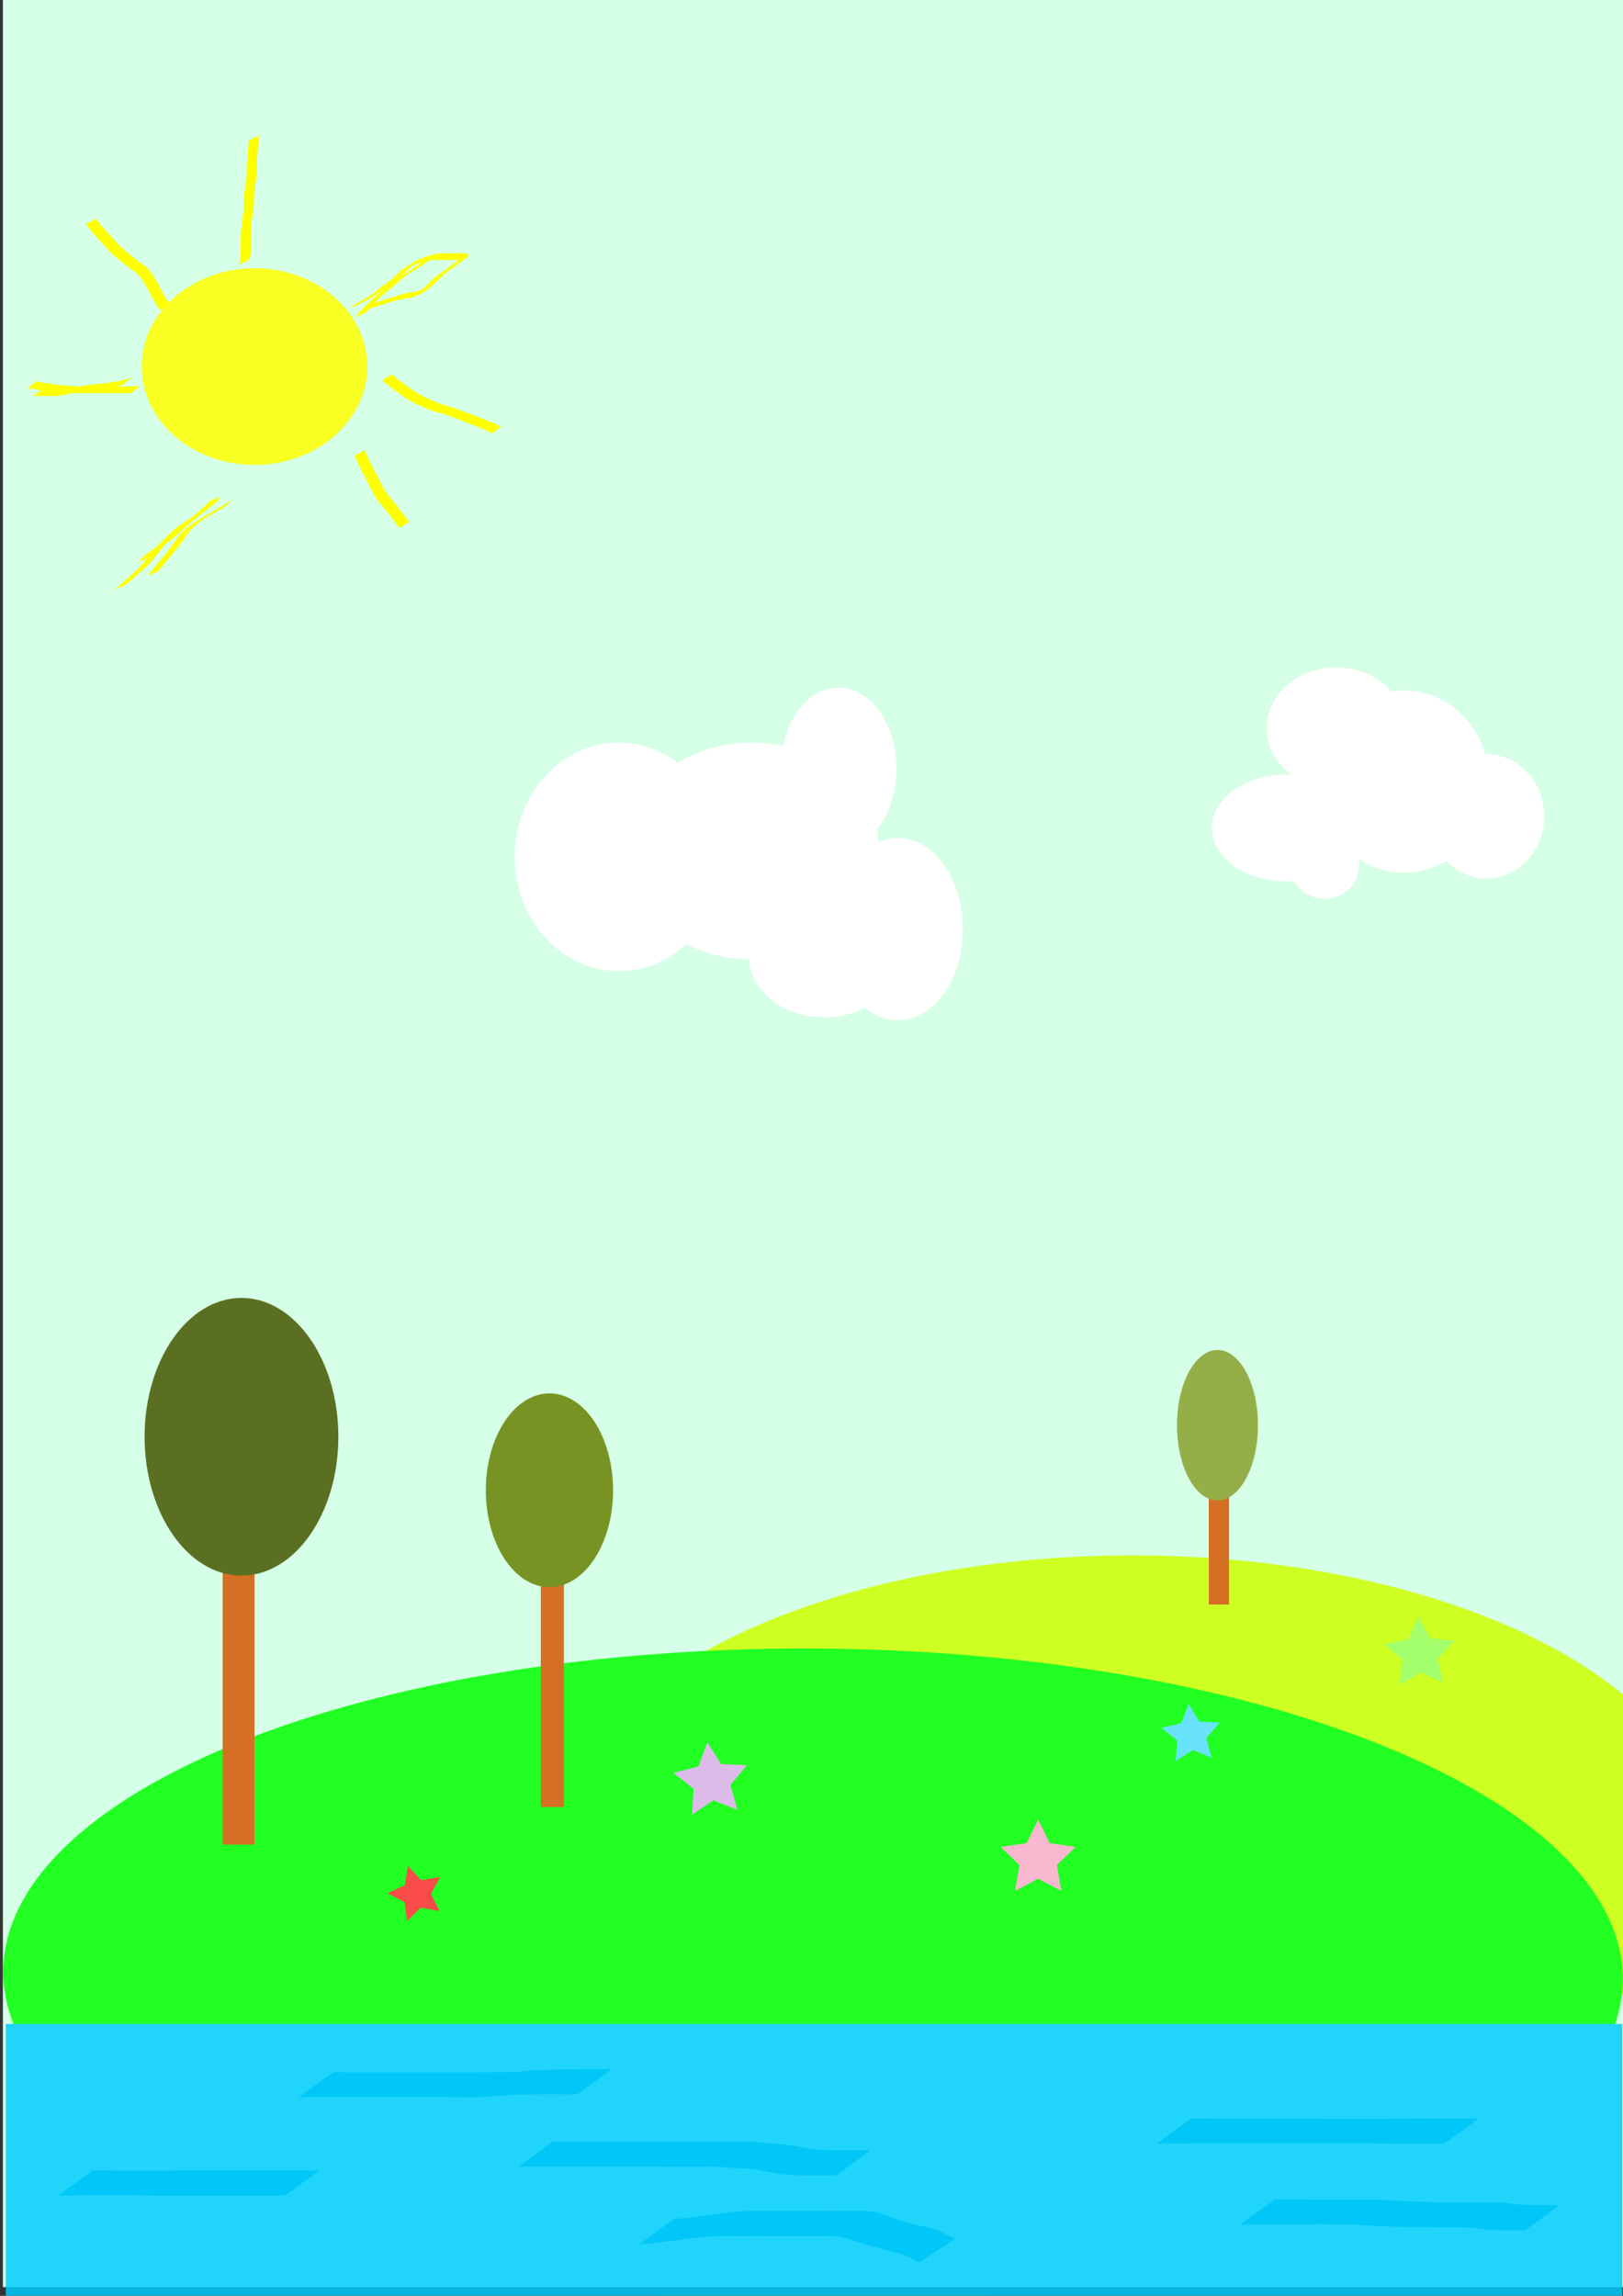 <?xml version="1.0" encoding="UTF-8" standalone="no"?>
<!-- Created with Inkscape (http://www.inkscape.org/) -->

<svg
   xmlns:dc="http://purl.org/dc/elements/1.1/"
   xmlns:cc="http://creativecommons.org/ns#"
   xmlns:rdf="http://www.w3.org/1999/02/22-rdf-syntax-ns#"
   xmlns:svg="http://www.w3.org/2000/svg"
   xmlns="http://www.w3.org/2000/svg"
   xmlns:sodipodi="http://sodipodi.sourceforge.net/DTD/sodipodi-0.dtd"
   xmlns:inkscape="http://www.inkscape.org/namespaces/inkscape"
   width="210mm"
   height="297mm"
   viewBox="0 0 210 297"
   version="1.1"
   id="svg8"
   enable-background="new"
   inkscape:version="0.92.4 (5da689c313, 2019-01-14)"
   sodipodi:docname="WebBackground.svg">
  <rect x="0" y="0" width="210" height="297" fill="#333333" stroke="none"/>
  <defs
     id="defs2" />
  <sodipodi:namedview
     id="base"
     pagecolor="#ffffff"
     bordercolor="#666666"
     borderopacity="1.0"
     inkscape:pageopacity="0.0"
     inkscape:pageshadow="2"
     inkscape:zoom="0.70710678"
     inkscape:cx="140.49181"
     inkscape:cy="561.25984"
     inkscape:document-units="mm"
     inkscape:current-layer="layer2"
     showgrid="false"
     inkscape:window-width="1920"
     inkscape:window-height="1006"
     inkscape:window-x="-10"
     inkscape:window-y="-10"
     inkscape:window-maximized="1" />
  <g
     inkscape:groupmode="layer"
     id="layer2"
     inkscape:label="Layer 2"
     style="display:inline;opacity:1">
    <rect
       style="fill:#d5ffe6;stroke-width:0.303"
       id="rect3768"
       width="210.288"
       height="295.974"
       x="0.374"
       y="-0.097" />
    <path
       style="fill:#00aad4;stroke-width:0.265"
       id="path3786"
       d="m 43.141,268.059 c 2.4,0.047 4.802,0.045 7.202,0.042 2.846,0.005 5.692,0.008 8.537,0 1.884,-0.008 3.768,-0.019 5.652,-0.033 1.125,0.022 2.236,-0.01 3.353,-0.131 1.589,-0.14 3.184,-0.188 4.778,-0.214 1.407,-0.024 2.815,-0.031 4.223,-0.036 0.776,-0.029 1.558,0.06 2.325,-0.075 0,0 -4.451,3.308 -4.451,3.308 v 0 c -0.779,0.035 -1.558,0.008 -2.337,0.011 -1.393,-0.004 -2.787,-0.007 -4.18,0.018 -1.597,0.041 -3.195,0.096 -4.785,0.273 -1.125,0.105 -2.251,0.103 -3.38,0.082 -1.854,-0.014 -3.707,-0.025 -5.561,-0.033 -2.845,-0.009 -5.69,-0.006 -8.534,0 -2.439,-0.003 -4.879,-0.004 -7.318,0.042 0,0 4.476,-3.252 4.476,-3.252 z"
       inkscape:connector-curvature="0" />
    <path
       style="fill:#00aad4;stroke-width:0.265"
       id="path3788"
       d="m 71.537,277.037 c 1.862,0.032 3.724,0.032 5.587,0.026 1.812,0 3.625,-0.003 5.437,-0.009 1.48,0 2.959,-0.005 4.439,-0.007 1.147,-0.004 2.293,-0.005 3.44,-0.007 0.883,-0.003 1.766,-0.005 2.649,-0.006 0.945,0.005 1.889,0.003 2.834,0.006 1.267,-0.043 2.521,0.157 3.781,0.253 1.595,-0.013 3.144,0.354 4.708,0.614 0.991,0.173 1.994,0.228 2.998,0.253 1.203,0.021 2.406,0.012 3.609,0.011 0.55,-0.003 1.099,-0.005 1.649,-0.007 0,0 -4.473,3.251 -4.473,3.251 v 0 c -0.545,0 -1.09,-0.003 -1.635,-0.003 -1.212,0.003 -2.424,0.005 -3.635,-0.013 -1.013,-0.035 -2.021,-0.143 -3.017,-0.337 -1.547,-0.283 -3.09,-0.576 -4.67,-0.575 -1.262,-0.094 -2.52,-0.26 -3.788,-0.197 -0.95,0.003 -1.899,0 -2.849,0.006 -0.877,0 -1.754,-0.004 -2.631,-0.006 -1.14,-0.003 -2.281,-0.003 -3.421,-0.007 -1.473,-0.003 -2.946,-0.008 -4.419,-0.007 -1.804,-0.006 -3.608,-0.008 -5.412,-0.009 -1.886,-0.006 -3.773,-0.005 -5.659,0.026 0,0 4.481,-3.256 4.481,-3.256 z"
       inkscape:connector-curvature="0" />
    <path
       style="fill:#00aad4;stroke-width:0.265"
       id="path3792"
       d="m 154.147,274.04 c 2.097,0.047 4.196,0.042 6.293,0.044 2.477,-0.015 4.953,-2.1e-4 7.43,0.008 3.349,0.013 6.697,0.017 10.046,0.014 2.375,0 4.75,-0.024 7.125,-0.048 1.103,-0.007 2.206,-0.009 3.308,-0.012 0.862,-0.005 1.725,0 2.587,0 0.144,-1.6e-4 0.288,0 0.432,0 0,0 -4.484,3.258 -4.484,3.258 v 0 c -0.144,-1.6e-4 -0.287,0 -0.431,0 -0.861,0 -1.722,0.004 -2.583,0 -1.092,-0.004 -2.183,-0.005 -3.275,-0.012 -2.331,-0.024 -4.661,-0.049 -6.992,-0.048 -3.362,-0.003 -6.723,0 -10.085,0.014 -2.484,0.008 -4.967,0.022 -7.451,0.008 -2.138,0.003 -4.276,-0.003 -6.414,0.044 0,0 4.493,-3.265 4.493,-3.265 z"
       inkscape:connector-curvature="0" />
    <path
       style="fill:#00aad4;stroke-width:0.265"
       id="path3794"
       d="m 87.148,287.063 c 1.31,-0.072 2.602,-0.256 3.899,-0.448 1.181,-0.094 2.344,-0.318 3.52,-0.462 0.951,-0.114 1.911,-0.125 2.867,-0.137 0.816,-0.006 1.631,-0.006 2.447,-0.003 0.947,0.008 1.893,0.004 2.84,0.003 0.964,-0.004 1.928,0.004 2.892,0.008 1.468,0.005 2.936,0.011 4.404,0.007 1.101,-0.018 2.188,-0.054 3.276,0.123 1.129,0.354 2.225,0.809 3.362,1.147 1.461,0.483 2.987,0.705 4.459,1.147 0.854,0.323 1.634,0.805 2.462,1.186 0,0 -4.612,3.048 -4.612,3.048 v 0 c -0.792,-0.388 -1.556,-0.845 -2.396,-1.124 -1.473,-0.42 -2.984,-0.693 -4.444,-1.163 -1.121,-0.345 -2.216,-0.794 -3.361,-1.047 -1.057,-0.134 -2.124,-0.066 -3.187,-0.09 -1.475,-0.004 -2.949,0.003 -4.424,0.007 -0.971,0.004 -1.943,0.012 -2.914,0.008 -0.947,-0.003 -1.894,-0.007 -2.841,-0.003 -0.813,0.003 -1.626,-0.004 -2.439,0.007 -0.941,0.017 -1.884,0.052 -2.818,0.177 -1.168,0.155 -2.332,0.342 -3.504,0.462 -1.31,0.184 -2.625,0.309 -3.939,0.465 0,0 4.452,-3.32 4.452,-3.32 z"
       inkscape:connector-curvature="0" />
    <path
       style="fill:#00aad4;stroke-width:0.265"
       id="path3796"
       d="m 164.998,284.517 c 2.029,0.041 4.06,0.039 6.089,0.047 2.684,0.029 5.37,-0.056 8.053,0.049 2.018,0.115 4.038,0.211 6.058,0.266 1.646,0.035 3.292,0.037 4.938,0.037 1.469,0.04 2.946,-0.084 4.411,0.049 0.87,0.121 1.74,0.228 2.618,0.275 0.912,0.036 1.825,0.035 2.737,0.034 0.634,0.003 1.269,-3e-5 1.903,-0.003 0,0 -4.48,3.256 -4.48,3.256 v 0 c -0.634,0 -1.269,-0.003 -1.903,-1.1e-4 -0.923,-0.005 -1.848,-0.003 -2.77,-0.055 -0.867,-0.071 -1.725,-0.205 -2.59,-0.299 -1.451,-0.08 -2.907,-0.011 -4.36,-0.037 -1.648,-0.004 -3.297,-0.003 -4.945,-0.052 -2.003,-0.069 -4.002,-0.211 -6.003,-0.309 -2.677,-0.085 -5.355,-0.024 -8.033,-0.04 -2.073,0.008 -4.146,0.006 -6.218,0.047 0,0 4.493,-3.265 4.493,-3.265 z"
       inkscape:connector-curvature="0" />
    <path
       style="fill:#00aad4;stroke-width:0.265"
       id="path3798"
       d="m 12.001,280.777 c 2.008,0.04 4.016,0.038 6.024,0.036 2.067,0.007 4.134,-0.007 6.201,-0.016 1.266,0 2.531,-0.02 3.797,-0.011 1.313,0.005 2.626,0.006 3.939,0 0.957,-0.007 1.914,-0.007 2.87,-0.007 0.963,-0.003 1.926,0.004 2.888,0.003 1.028,0 2.056,0 3.084,0.003 0.18,-1.3e-4 0.359,-2.6e-4 0.539,0 0,0 -4.469,3.247 -4.469,3.247 v 0 c -0.179,-1.3e-4 -0.358,-2.7e-4 -0.538,0 -1.03,0.003 -2.059,0.003 -3.089,0.003 -0.965,0 -1.93,0.005 -2.895,0.003 -0.95,1.6e-4 -1.9,-1.3e-4 -2.85,-0.007 -1.314,-0.006 -2.627,-0.004 -3.941,0 -1.255,0.009 -2.511,-0.012 -3.766,-0.011 -2.052,-0.009 -4.104,-0.023 -6.156,-0.016 -2.042,0 -4.083,-0.003 -6.125,0.036 0,0 4.487,-3.26 4.487,-3.26 z"
       inkscape:connector-curvature="0" />
    <ellipse
       style="fill:#ffffff;stroke-width:0.265"
       id="path3800"
       cx="97.286"
       cy="110.098"
       rx="16.464"
       ry="14.032" />
    <ellipse
       style="fill:#ffffff;stroke-width:0.265"
       id="path3802"
       cx="106.641"
       cy="123.756"
       rx="9.729"
       ry="7.858" />
    <ellipse
       style="fill:#ffffff;stroke-width:0.265"
       id="path3804"
       cx="108.511"
       cy="99.434"
       rx="7.484"
       ry="10.477" />
    <ellipse
       style="fill:#ffffff;stroke-width:0.265"
       id="path3806"
       cx="80.074"
       cy="110.847"
       rx="13.47"
       ry="14.78" />
    <ellipse
       style="fill:#ffffff;stroke-width:0.265"
       id="path3808"
       cx="116.182"
       cy="120.201"
       rx="8.419"
       ry="11.787" />
    <ellipse
       style="fill:#ffffff;stroke-width:0.265"
       id="path3810"
       cx="181.663"
       cy="101.118"
       rx="11.038"
       ry="11.787" />
    <circle
       style="fill:#ffffff;stroke-width:0.265"
       id="path3812"
       cx="171.373"
       cy="111.782"
       r="4.49" />
    <ellipse
       style="fill:#ffffff;stroke-width:0.265"
       id="path3814"
       cx="172.87"
       cy="94.196"
       rx="8.98"
       ry="7.858" />
    <ellipse
       style="fill:#ffffff;stroke-width:0.265"
       id="path3816"
       cx="192.327"
       cy="105.608"
       rx="7.484"
       ry="8.045" />
    <ellipse
       style="fill:#ffffff;stroke-width:0.265"
       id="path3818"
       cx="166.509"
       cy="107.105"
       rx="9.729"
       ry="6.922" />
    <path
       style="fill:#ffff00;stroke-width:0.265"
       id="path3847"
       d="m 28.482,64.582 c -0.832,0.59 -1.569,1.303 -2.406,1.885 -0.661,0.428 -1.316,0.862 -1.965,1.308 -0.526,0.457 -1.034,0.939 -1.522,1.437 -0.453,0.41 -0.851,0.873 -1.286,1.301 -0.592,0.618 -1.065,1.336 -1.609,1.996 -0.616,0.744 -1.383,1.343 -2.102,1.982 -0.453,0.41 -0.917,0.808 -1.387,1.197 0,0 -1.372,0.552 -1.372,0.552 v 0 c 0.477,-0.382 0.937,-0.786 1.393,-1.193 0.715,-0.64 1.483,-1.232 2.11,-1.962 0.549,-0.658 1.027,-1.372 1.598,-2.01 0.447,-0.414 0.822,-0.898 1.286,-1.293 0.477,-0.516 1.013,-0.973 1.513,-1.466 0.647,-0.451 1.303,-0.884 1.966,-1.311 0.852,-0.556 1.571,-1.29 2.408,-1.87 0,0 1.374,-0.554 1.374,-0.554 z"
       inkscape:connector-curvature="0" />
    <path
       style="fill:#ffff00;stroke-width:0.265"
       id="path3849"
       d="m 28.521,64.241 c -0.852,0.918 -1.817,1.716 -2.786,2.505 -0.588,0.452 -1.174,0.91 -1.712,1.421 -0.55,0.476 -1.096,0.956 -1.627,1.453 -0.601,0.487 -1.236,0.945 -1.887,1.365 -0.48,0.3 -0.859,0.732 -1.242,1.142 0,0 -1.367,0.574 -1.367,0.574 v 0 c 0.375,-0.423 0.766,-0.854 1.227,-1.182 0.668,-0.387 1.276,-0.888 1.902,-1.338 0.527,-0.498 1.06,-0.988 1.622,-1.447 0.519,-0.537 1.13,-0.981 1.718,-1.439 0.961,-0.789 1.934,-1.567 2.788,-2.476 0,0 1.363,-0.579 1.363,-0.579 z"
       inkscape:connector-curvature="0" />
    <path
       style="fill:#ffff00;stroke-width:0.265"
       id="path3851"
       d="m 4.752,49.337 c 1.307,0.293 2.639,0.456 3.972,0.569 0.887,0.069 1.777,0.079 2.666,0.082 0.804,-5.29e-4 1.609,-0.002 2.413,-0.003 0.811,-0.001 1.621,-0.002 2.432,-0.002 0.629,-1.8e-4 1.257,-1.8e-4 1.886,-1.88e-4 0,0 -1.198,0.87 -1.198,0.87 v 0 c -0.628,-2.4e-5 -1.257,-6.1e-5 -1.885,-8e-5 -0.81,1.1e-5 -1.62,-5e-6 -2.43,0.001 -0.805,0.001 -1.61,0.005 -2.415,0.004 -0.889,-0.005 -1.779,-0.02 -2.666,-0.097 -1.339,-0.123 -2.674,-0.298 -3.989,-0.58 0,0 1.215,-0.843 1.215,-0.843 z"
       inkscape:connector-curvature="0" />
  </g>
  <g
     inkscape:label="Layer 1"
     inkscape:groupmode="layer"
     id="layer1"
     style="display:inline;opacity:0.846">
    <ellipse
       style="fill:#ccff00;stroke-width:0.46"
       id="path3715"
       cx="146.49"
       cy="238.628"
       rx="74.274"
       ry="37.418" />
    <ellipse
       id="path3713"
       cx="98.297"
       cy="255.556"
       rx="104.77"
       ry="42.297"
       style="fill:#00ff00;stroke-width:0.345"
       transform="matrix(1,0,0.027,1,0,0)" />
    <rect
       style="fill:#00ccff;stroke-width:0.265"
       id="rect3721"
       width="209.165"
       height="36.295"
       x="0.748"
       y="261.827" />
    <rect
       style="fill:#ffffff;stroke-width:0.265"
       id="rect3723"
       width="14.219"
       height="41.908"
       x="211.282"
       y="218.423" />
    <ellipse
       style="fill:#ffff00;stroke-width:0.429"
       id="path3725"
       cx="32.928"
       cy="47.424"
       rx="14.593"
       ry="12.722" />
    <rect
       style="fill:#d45500;stroke-width:0.244"
       id="rect3730"
       width="4.116"
       height="50.14"
       x="28.812"
       y="188.489" />
    <rect
       style="fill:#d45500;stroke-width:0.265"
       id="rect3732"
       width="2.619"
       height="21.702"
       x="156.406"
       y="185.869" />
    <rect
       style="fill:#d45500;stroke-width:0.265"
       id="rect3734"
       width="2.993"
       height="38.914"
       x="69.971"
       y="194.85" />
    <ellipse
       style="fill:#445500;stroke-width:0.265"
       id="path3739"
       cx="31.244"
       cy="185.869"
       rx="12.535"
       ry="17.961" />
    <ellipse
       style="fill:#668000;stroke-width:0.265"
       id="path3741"
       cx="71.094"
       cy="192.792"
       rx="8.232"
       ry="12.535" />
    <ellipse
       style="fill:#89a02c;stroke-width:0.265"
       id="path3743"
       cx="157.529"
       cy="184.373"
       rx="5.238"
       ry="9.729" />
    <path
       sodipodi:type="star"
       style="fill:#ddafe9;stroke-width:0.265"
       id="path3747"
       sodipodi:sides="5"
       sodipodi:cx="92.047623"
       sodipodi:cy="230.39642"
       sodipodi:r1="5.0340414"
       sodipodi:r2="2.5170207"
       sodipodi:arg1="0.83798123"
       sodipodi:arg2="1.4662998"
       inkscape:flatsided="false"
       inkscape:rounded="0"
       inkscape:randomized="0"
       d="m 95.415,234.138 -3.105,-1.238 -2.781,1.856 0.218,-3.336 -2.624,-2.071 3.24,-0.823 1.159,-3.136 1.784,2.827 3.34,0.133 -2.137,2.57 z"
       inkscape:transform-center-x="0.1622608"
       inkscape:transform-center-y="-0.32377081" />
    <path
       sodipodi:type="star"
       style="fill:#ffaacc;stroke-width:0.265"
       id="path3749"
       sodipodi:sides="5"
       sodipodi:cx="134.32967"
       sodipodi:cy="240.49922"
       sodipodi:r1="5.0893617"
       sodipodi:r2="2.5446811"
       sodipodi:arg1="0.94200004"
       sodipodi:arg2="1.5703186"
       inkscape:flatsided="false"
       inkscape:rounded="0"
       inkscape:randomized="0"
       d="m 137.323,244.615 -2.992,-1.571 -2.991,1.574 0.57,-3.331 -2.421,-2.358 3.344,-0.488 1.494,-3.031 1.497,3.03 3.345,0.484 -2.419,2.36 z"
       inkscape:transform-center-x="0.00075305838"
       inkscape:transform-center-y="-0.48527921" />
    <path
       sodipodi:type="star"
       style="fill:#55ddff;stroke-width:0.265"
       id="path3751"
       sodipodi:sides="5"
       sodipodi:cx="154.16107"
       sodipodi:cy="224.40959"
       sodipodi:r1="3.9775593"
       sodipodi:r2="1.9887798"
       sodipodi:arg1="0.85196633"
       sodipodi:arg2="1.4802849"
       inkscape:flatsided="false"
       inkscape:rounded="0"
       inkscape:randomized="0"
       d="m 156.78,227.403 -2.439,-1.013 -2.217,1.435 0.209,-2.633 -2.05,-1.665 2.569,-0.615 0.95,-2.465 1.378,2.253 2.638,0.142 -1.717,2.007 z"
       inkscape:transform-center-x="0.11110078"
       inkscape:transform-center-y="-0.27260994" />
    <path
       sodipodi:type="star"
       style="fill:#99ff55;stroke-width:0.265"
       id="path3753"
       sodipodi:sides="5"
       sodipodi:cx="183.72107"
       sodipodi:cy="213.93263"
       sodipodi:r1="4.7918077"
       sodipodi:r2="2.3959038"
       sodipodi:arg1="0.89605538"
       sodipodi:arg2="1.5243739"
       inkscape:flatsided="false"
       inkscape:rounded="0"
       inkscape:randomized="0"
       d="m 186.714,217.674 -2.882,-1.348 -2.745,1.61 0.392,-3.158 -2.379,-2.113 3.124,-0.603 1.274,-2.916 1.539,2.785 3.167,0.311 -2.173,2.324 z"
       inkscape:transform-center-x="0.068717617"
       inkscape:transform-center-y="-0.39173454" />
    <path
       sodipodi:type="star"
       style="fill:#ff2a2a;stroke-width:0.265"
       id="path3755"
       sodipodi:sides="5"
       sodipodi:cx="53.881535"
       sodipodi:cy="244.98933"
       sodipodi:r1="3.7417734"
       sodipodi:r2="1.8708867"
       sodipodi:arg1="0.64350111"
       sodipodi:arg2="1.2718196"
       inkscape:flatsided="false"
       inkscape:rounded="0"
       inkscape:randomized="0"
       d="m 56.875,247.234 -2.442,-0.457 -1.761,1.753 -0.32,-2.464 -2.211,-1.133 2.245,-1.066 0.395,-2.453 1.707,1.805 2.455,-0.383 -1.19,2.182 z"
       inkscape:transform-center-x="0.34057173"
       inkscape:transform-center-y="-0.017557595" />
  </g>
  <g
     inkscape:groupmode="layer"
     id="layer3"
     inkscape:label="Layer 3"
     style="opacity:1"
     sodipodi:insensitive="true">
    <path
       style="fill:#ffff00;stroke-width:0.265"
       id="path3831"
       d="m 33.547,17.52 c -0.15,1.135 -0.236,2.276 -0.293,3.419 -0.041,0.811 0.006,1.62 -0.143,2.42 -0.152,0.654 -0.212,1.322 -0.247,1.991 -0.024,0.711 0.006,1.416 -0.127,2.117 -0.156,0.758 -0.212,1.53 -0.248,2.301 -0.028,0.761 -0.027,1.523 -0.028,2.285 0.027,0.509 -0.079,1.01 -0.163,1.51 0,0 -1.33,0.65 -1.33,0.65 v 0 c 0.082,-0.492 0.2,-0.986 0.173,-1.488 2.2e-4,-0.764 -7.94e-4,-1.528 0.025,-2.291 0.034,-0.777 0.086,-1.554 0.235,-2.319 0.144,-0.695 0.124,-1.39 0.138,-2.098 0.032,-0.675 0.082,-1.35 0.237,-2.01 0.163,-0.795 0.124,-1.597 0.159,-2.405 0.058,-1.145 0.149,-2.287 0.282,-3.426 0,0 1.328,-0.656 1.328,-0.656 z"
       inkscape:connector-curvature="0" />
    <path
       style="fill:#ffff00;stroke-width:0.265"
       id="path3833"
       d="m 45.943,41.044 c 0.868,-0.94 1.712,-1.916 2.693,-2.742 0.602,-0.487 1.196,-0.981 1.774,-1.496 0.683,-0.642 1.501,-1.115 2.303,-1.591 0.698,-0.421 1.333,-0.934 2.011,-1.387 0,0 1.378,-0.539 1.378,-0.539 v 0 c -0.679,0.454 -1.325,0.953 -2.01,1.396 -0.806,0.463 -1.623,0.936 -2.313,1.564 -0.584,0.512 -1.162,1.025 -1.776,1.502 -0.997,0.798 -1.82,1.785 -2.702,2.704 0,0 -1.358,0.589 -1.358,0.589 z"
       inkscape:connector-curvature="0" />
    <path
       style="fill:#ffff00;stroke-width:0.265"
       id="path3835"
       d="m 12.42,28.284 c 0.71,1.038 1.617,1.923 2.459,2.853 0.614,0.761 1.389,1.355 2.127,1.984 0.634,0.47 1.269,0.938 1.904,1.407 0.564,0.548 0.993,1.248 1.382,1.93 0.49,0.848 0.896,1.736 1.432,2.557 0.099,0.12 0.199,0.24 0.298,0.361 0,0 -1.266,0.759 -1.266,0.759 v 0 c -0.102,-0.125 -0.203,-0.25 -0.305,-0.375 -0.538,-0.824 -0.947,-1.713 -1.44,-2.564 -0.379,-0.665 -0.799,-1.348 -1.355,-1.876 -0.632,-0.477 -1.275,-0.939 -1.906,-1.417 -0.743,-0.633 -1.514,-1.24 -2.131,-2.005 -0.848,-0.939 -1.755,-1.837 -2.484,-2.875 0,0 1.283,-0.74 1.283,-0.74 z"
       inkscape:connector-curvature="0" />
    <path
       style="fill:#ffff00;stroke-width:0.265"
       id="path3837"
       d="m 47.178,58.225 c 0.479,1.173 1.048,2.295 1.661,3.403 0.379,0.841 0.825,1.631 1.331,2.4 0.519,0.596 1.007,1.212 1.505,1.824 0.43,0.552 0.83,1.126 1.269,1.671 0,0 -1.269,0.759 -1.269,0.759 v 0 c -0.435,-0.547 -0.839,-1.118 -1.269,-1.669 -0.501,-0.616 -0.994,-1.235 -1.513,-1.837 -0.507,-0.773 -0.951,-1.569 -1.329,-2.415 -0.611,-1.114 -1.179,-2.241 -1.678,-3.41 0,0 1.292,-0.726 1.292,-0.726 z"
       inkscape:connector-curvature="0" />
    <path
       style="fill:#ffff00;stroke-width:0.265"
       id="path3839"
       d="m 28.952,65.648 c -0.198,0.097 -0.504,0.492 -0.595,0.291 -0.091,-0.202 0.738,-0.476 0.583,-0.318 -0.184,0.187 -0.446,0.277 -0.673,0.41 -0.627,0.367 -1.26,0.725 -1.889,1.089 -0.221,0.128 0.426,-0.293 0.666,-0.381 0.198,-0.072 -0.358,0.222 -0.538,0.334 -0.811,0.532 -1.598,1.136 -2.192,1.909 -0.482,0.746 -1.035,1.441 -1.57,2.148 -0.573,0.7 -1.176,1.37 -1.719,2.095 -0.195,0.235 -0.385,0.472 -0.589,0.698 0,0 -1.37,0.572 -1.37,0.572 v 0 c 0.215,-0.217 0.392,-0.457 0.599,-0.682 0.532,-0.737 1.144,-1.403 1.725,-2.1 0.534,-0.705 1.09,-1.396 1.565,-2.143 0.567,-0.806 1.373,-1.415 2.182,-1.965 1.103,-0.694 0.473,-0.307 2.38,-1.406 0.205,-0.118 -0.793,0.515 -0.614,0.359 0.198,-0.173 0.446,-0.277 0.673,-0.411 1.979,-1.167 1.302,-0.821 2.535,-1.417 0,0 -1.158,0.918 -1.158,0.918 z"
       inkscape:connector-curvature="0" />
    <path
       style="fill:#ffff00;stroke-width:0.265"
       id="path3841"
       d="m 5.491,50.357 c 1.247,-0.044 2.511,0.115 3.744,-0.096 1.047,-0.284 2.108,-0.471 3.186,-0.572 0.847,0.016 1.662,-0.202 2.494,-0.319 0.735,-0.065 1.441,-0.298 2.137,-0.529 0,0 -1.17,0.908 -1.17,0.908 v 0 c -0.7,0.231 -1.415,0.438 -2.152,0.508 -0.829,0.131 -1.649,0.31 -2.493,0.31 -1.076,0.109 -2.13,0.318 -3.179,0.577 -1.245,0.17 -2.51,0.037 -3.764,0.083 0,0 1.197,-0.869 1.197,-0.869 z"
       inkscape:connector-curvature="0" />
    <path
       style="fill:#ffff00;stroke-width:0.265"
       id="path3843"
       d="m 50.706,48.424 c 0.914,0.837 1.946,1.531 2.96,2.24 0.853,0.546 1.793,0.939 2.715,1.352 0.933,0.406 1.941,0.582 2.886,0.944 1.379,0.504 2.745,1.043 4.11,1.582 0.523,0.151 0.985,0.439 1.457,0.7 0,0 -1.235,0.806 -1.235,0.806 v 0 C 63.132,55.79 62.671,55.516 62.157,55.36 60.793,54.821 59.432,54.269 58.049,53.78 c -0.957,-0.339 -1.963,-0.533 -2.896,-0.95 -0.928,-0.42 -1.879,-0.81 -2.73,-1.375 -1.016,-0.715 -2.039,-1.426 -2.971,-2.249 0,0 1.255,-0.782 1.255,-0.782 z"
       inkscape:connector-curvature="0" />
    <path
       style="fill:#ffff00;stroke-width:0.265"
       id="path3845"
       d="m 47.718,39.401 c 1.159,-0.334 2.296,-0.743 3.463,-1.049 0.88,-0.351 1.796,-0.545 2.734,-0.651 0.493,-0.1 0.321,-0.04 0.766,-0.221 0.111,-0.045 0.433,-0.204 0.331,-0.141 -1.932,1.209 -0.881,0.509 -0.5,0.21 0.439,-0.355 0.838,-0.76 1.228,-1.168 0.563,-0.603 1.266,-1.037 1.945,-1.493 0.484,-0.451 1.067,-0.781 1.573,-1.201 0.009,-0.01 0.04,-0.025 0.027,-0.031 -0.147,-0.07 -0.893,-0.023 -1.079,-0.025 -0.755,-0.002 -1.509,0.004 -2.264,0.006 -0.722,0.035 -1.382,0.283 -2.06,0.499 -0.102,0.043 -0.204,0.089 -0.307,0.131 -0.533,0.215 -0.121,0.018 -0.608,0.286 -0.094,0.052 -0.376,0.205 -0.284,0.151 1.237,-0.722 1.232,-0.736 0.623,-0.305 -0.626,0.61 -1.264,1.197 -1.958,1.729 -0.627,0.391 -1.179,0.872 -1.748,1.34 -1.108,0.81 -2.325,1.457 -3.539,2.092 -0.43,0.244 -1.704,0.943 0.304,-0.178 0,0 -1.381,0.537 -1.381,0.537 v 0 c 0.742,-0.437 1.473,-0.879 2.23,-1.286 0.414,-0.222 1.622,-0.976 -0.152,0.139 -0.268,0.168 0.54,-0.332 0.802,-0.509 0.12,-0.082 0.241,-0.162 0.362,-0.244 0.578,-0.455 1.103,-0.974 1.746,-1.345 0.708,-0.516 1.356,-1.096 1.961,-1.731 0.947,-0.718 2.012,-1.293 3.121,-1.716 0.68,-0.225 1.359,-0.437 2.084,-0.46 0.756,-0.004 1.513,-0.01 2.269,-0.006 0.351,0.006 1.156,-0.115 1.229,0.359 -0.435,0.469 -1.145,0.728 -1.574,1.23 -0.681,0.445 -1.378,0.879 -1.954,1.459 -0.377,0.423 -0.789,0.819 -1.22,1.185 -0.876,0.786 -1.994,1.389 -3.158,1.592 -0.932,0.117 -1.835,0.335 -2.716,0.664 -1.166,0.32 -2.31,0.717 -3.471,1.052 0,0 1.176,-0.899 1.176,-0.899 z"
       inkscape:connector-curvature="0" />
  </g>
</svg>
